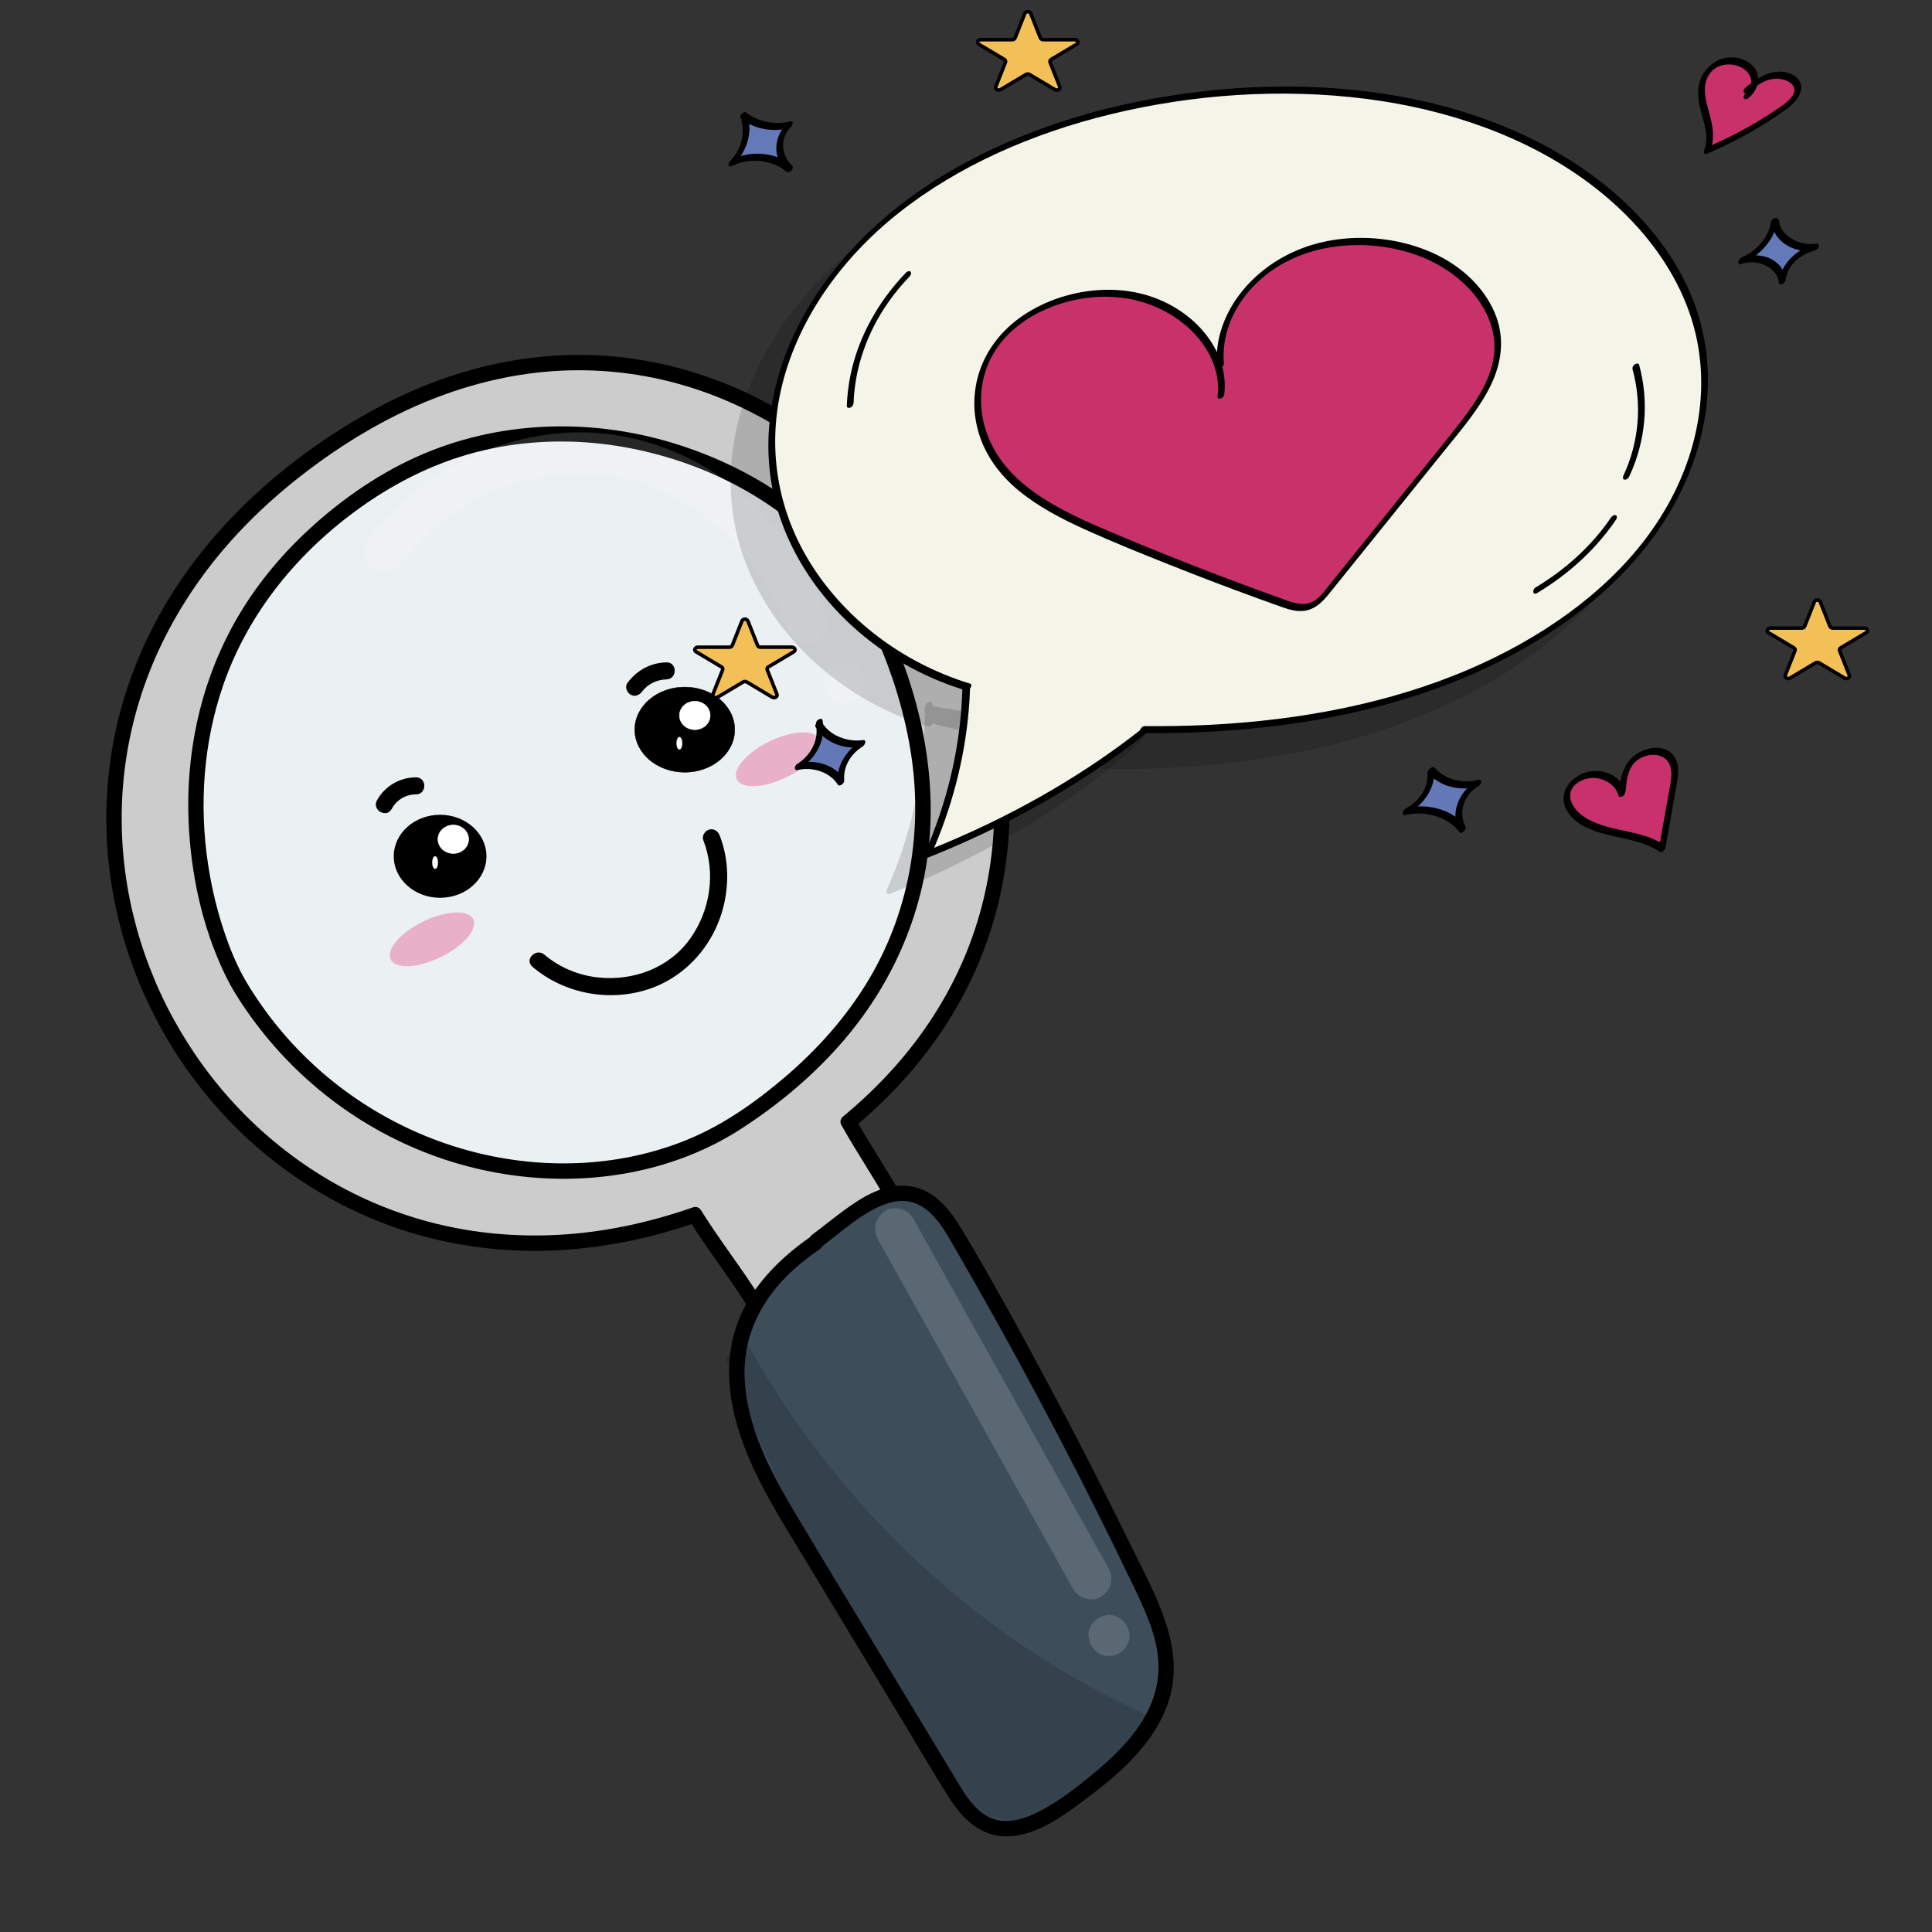<?xml version="1.0" encoding="utf-8"?>
<!-- Generator: Adobe Adobe Illustrator 24.2.0, SVG Export Plug-In . SVG Version: 6.00 Build 0)  -->
<svg version="1.1" xmlns="http://www.w3.org/2000/svg" xmlns:xlink="http://www.w3.org/1999/xlink" x="0px" y="0px"
	 viewBox="0 0 1700.79 1700.79" style="enable-background:new 0 0 1700.79 1700.79;" xml:space="preserve">
<rect x="0" y="0" width="1700.79" height="1700.79" fill="#333333" stroke="none"/>
<style type="text/css">
	.st0{fill:#CCCCCC;}
	.st1{fill:#3D4D5A;}
	.st2{fill:#EBF0F2;}
	.st3{stroke:#000000;stroke-width:1.307;stroke-miterlimit:10;}
	.st4{stroke:#000000;stroke-width:0.339;stroke-miterlimit:10;}
	.st5{fill:#FFFFFF;stroke:#FFFFFF;stroke-width:0.447;stroke-miterlimit:10;}
	.st6{fill:#FFFFFF;stroke:#FFFFFF;stroke-width:0.128;stroke-miterlimit:10;}
	.st7{opacity:0.149;}
	.st8{fill:#FFFFFF;}
	.st9{fill:#DFB2AD;}
	.st10{fill:#E8B1C9;stroke:#E8B1C9;stroke-width:0.91;stroke-miterlimit:10;}
	.st11{fill:#C9316B;}
	.st12{fill:#F4F5E8;}
	.st13{fill:#6379B8;}
	.st14{fill:#F3C057;stroke:#000000;stroke-width:3.119;stroke-miterlimit:10;}
	.st15{fill:#C8316B;}
	.st16{fill:#6478B7;}
	.st17{fill:#6378B7;}
</style>
<g id="Ebene_7">
	<g>
		<path class="st0" d="M598.08,1039.36c21.07,27.48,35.93,68.15,60.94,93.81c20.3-19.33,94.34-72.33,124.03-82.05
			c-12.71-20.88-26.86-41.46-42.33-61.56c-3.18-4.13-33.18-33.08-38.3-35.26c-7.83-3.33,35.93-8.94-50.81,73.98"/>
		<g>
			<path class="st0" d="M593.29,1042.16c22.88,30.16,35.3,67.36,61.8,94.93c2.12,2.2,5.7,2.03,7.85,0
				c12.73-12.04,27.19-22.42,41.41-32.6c17.98-12.88,36.42-25.31,55.67-36.23c7.85-4.45,15.91-8.92,24.5-11.8
				c3.31-1.11,5.27-4.95,3.32-8.15c-8.61-14.09-17.71-27.87-27.31-41.31c-6.29-8.81-12.41-18.05-20-25.81
				c-6.2-6.33-12.64-12.45-19.17-18.44c-4.75-4.36-10.08-10.39-16.01-13.19c-0.78-0.37-0.36-0.46-0.18,0.03
				c0.38,1.07,1.81,1.73,1.81,3.81c0,1.97-1.06,3.43-2.44,4.34c0.31-0.2-1.75,0.69-0.78,0.37c-0.64,0.21-2.13,0.02-1.41,0.12
				c0,0-1.54-0.7-0.82-0.37c0.26,0.12-1.27-1.01-0.26-0.22c0.12,0.09-0.11-1.06-0.26-0.58c-0.01,0.04,0.15,0.66,0.17,0.67
				c-0.55-0.23,0.34-1.2-0.06,0.12c-0.52,1.73,0.23-0.4-0.04,0.81c-0.99,4.32-1.97,6.13-4.44,10.32
				c-12.44,21.01-31.49,38.64-48.94,55.36c-5.17,4.95,2.69,12.79,7.85,7.85c17.88-17.14,36.88-35.17,49.97-56.44
				c3.92-6.38,9.65-16.55,5.14-24.04c-2.97-4.94-12.56-6.99-14.55,0.09c-1.23,4.37,2.17,6.31,5.18,8.29
				c6.79,4.46,13.71,11.79,19.92,17.7c7.97,7.59,15.2,15.04,21.77,23.87c12.55,16.87,24.32,34.31,35.29,52.25
				c1.11-2.72,2.21-5.43,3.32-8.15c-17.83,5.96-34.31,16.73-50.01,26.82c-19.08,12.26-37.64,25.37-55.56,39.26
				c-7.16,5.54-14.32,11.17-20.9,17.4c2.62,0,5.23,0,7.85,0c-25.78-26.81-37.79-63.32-60.07-92.69
				C598.61,1030.94,588.97,1036.47,593.29,1042.16L593.29,1042.16z"/>
		</g>
	</g>
</g>
<g id="Ebene_2">
	<g>
		<defs>
			<path id="SVGID_1_" d="M244.64,948.48c67.9,85.36,190.06,103.81,289.8,66.62c395.19-147.34,288.67-823.55-129.99-664.79
				C189.38,431.88,97.48,744.99,258.37,943.74"/>
		</defs>
		<clipPath id="SVGID_2_">
			<use xlink:href="#SVGID_1_"  style="overflow:visible;"/>
		</clipPath>
	</g>
	<g>
		<path class="st0" d="M611.67,1069.48C179.65,1220.43-120.2,647.3,308.17,380.65c399.83-248.88,786.1,319.42,438.8,607.07"/>
		<g>
			<path d="M609.86,1062.95c-38.23,13.3-78.09,21.98-118.56,24.13c-36.3,1.93-72.77-1.24-108.06-10.02
				c-33.23-8.26-65.09-21.31-94.57-38.73c-28.58-16.88-54.67-37.7-77.64-61.66c-22.9-23.88-42.5-50.77-58.37-79.79
				c-15.88-29.03-27.85-60.08-35.57-92.26c-7.79-32.48-11.06-65.92-9.66-99.3c1.45-34.42,8.06-68.5,19.39-101.03
				c12.14-34.87,29.87-67.67,51.64-97.46c24.37-33.33,54.09-62.72,86.63-88.06c35.08-27.33,73.89-50.96,115.31-67.32
				c36.26-14.32,74.66-23.3,113.65-25.14c35.81-1.69,71.66,2.5,106.12,12.4c33.53,9.63,65.33,24.52,94.55,43.54
				c29.24,19.04,55.67,42.22,78.82,68.31c23.15,26.09,42.85,55.19,58.7,86.25c15.92,31.19,27.77,64.43,35.02,98.69
				c7.26,34.24,9.66,69.48,6.85,104.38c-2.85,35.4-11.4,70.47-25.25,103.19c-15.05,35.56-36.39,68.4-62.13,97.14
				c-13.75,15.35-28.72,29.57-44.57,42.73c-6.71,5.58,2.92,15.12,9.58,9.58c32.42-26.93,61.04-58.49,83.48-94.22
				c20.19-32.16,35.21-67.66,43.99-104.62c8.41-35.43,11.25-72.19,8.65-108.51c-2.6-36.25-10.33-72.1-22.69-106.26
				c-12.32-34.06-28.97-66.55-49.53-96.37c-20.5-29.74-44.67-56.99-72.12-80.49c-27.3-23.38-57.67-43.24-90.42-58.11
				c-33.39-15.16-68.76-25.15-105.2-29.35c-38.05-4.39-76.73-2-114.1,6.27c-42.03,9.31-82.26,26.2-119.29,48.03
				c-39.28,23.16-76.08,51.3-107.91,83.99c-28.03,28.78-52.34,61.4-70.92,97.06c-16.9,32.44-29.19,67.32-35.87,103.3
				c-6.38,34.39-7.92,69.63-4.35,104.43c3.5,34.2,11.53,67.85,24.03,99.88c12.44,31.88,28.9,62.11,49.2,89.67
				c20.36,27.63,44.17,52.63,71.13,73.9c27.61,21.78,57.95,39.57,90.51,52.89c33.77,13.81,69.54,22.27,105.86,25.6
				c39.22,3.6,78.88,0.84,117.44-7.03c20.3-4.14,40.27-9.76,59.84-16.56C621.65,1073.17,618.13,1060.07,609.86,1062.95
				L609.86,1062.95z"/>
		</g>
	</g>
	<g>
		<g>
			<path d="M605.81,1072.9c16.59,26.52,36,51.16,52.59,77.68c4.61,7.38,16.34,0.58,11.7-6.84c-16.59-26.52-36-51.16-52.59-77.68
				C612.9,1058.69,601.17,1065.48,605.81,1072.9L605.81,1072.9z"/>
		</g>
	</g>
	<g>
		<g>
			<path d="M741.12,991.15c13.03,23.32,28.1,45.42,41.13,68.74c4.26,7.61,15.96,0.79,11.7-6.84c-13.03-23.32-28.1-45.42-41.13-68.74
				C748.56,976.7,736.85,983.52,741.12,991.15L741.12,991.15z"/>
		</g>
	</g>
	<g>
		<path class="st1" d="M718.28,1093.69c-48.52,33.14-72.26,72.45-69.44,121.48c2.82,49.03,28.41,92.51,53.23,133.6
			c44.74,74.05,89.49,148.1,134.23,222.15c8.18,13.53,17.04,27.72,30.69,34.56c25.72,12.87,55.3-5.28,78.87-22.71
			c36.88-27.28,77.44-61.11,80.6-108.77c1.87-28.11-10.16-54.77-22.1-79.73c-49.48-103.39-102.97-204.55-160.29-303.14
			c-8.97-15.42-19.14-31.77-35.13-37.92c-31.08-11.96-60.59,17.39-90.44,39.51"/>
		<g>
			<path d="M714.86,1087.84c-32.58,22.41-61.58,52.62-70.14,92.45c-9.61,44.73,6.39,90.15,27.03,129.38
				c11.64,22.13,24.98,43.34,37.9,64.73c14.11,23.35,28.22,46.71,42.33,70.06c14.11,23.35,28.22,46.71,42.33,70.06
				c13.68,22.64,26.89,45.67,41.16,67.94c11.77,18.38,27.64,34.48,51,34.12c22.84-0.35,43.68-13.96,61.47-26.99
				c32.38-23.73,66.95-51.27,80.39-90.64c16.45-48.2-11.87-95.59-32.41-137.68c-23.26-47.67-47.4-94.9-72.42-141.67
				c-24.69-46.16-49.73-92.34-76.71-137.21c-10.61-17.65-24.29-35.21-46.04-38.21c-21.64-2.99-41.47,9.33-58.16,21.62
				c-9.3,6.85-18.25,14.16-27.52,21.06c-6.92,5.15-0.17,16.92,6.84,11.7c17.25-12.84,33.8-28.55,53.78-37.14
				c8.02-3.45,17.07-5.41,25.72-3.44c9.74,2.22,17.22,8.48,23.42,16.08c6.36,7.81,11.25,16.78,16.28,25.47
				c6.27,10.81,12.49,21.65,18.66,32.52c12.19,21.47,24.2,43.06,36.02,64.74c23.98,44.01,47.19,88.43,69.62,133.25
				c11.09,22.16,21.98,44.41,32.68,66.76c9.98,20.85,20.35,42.8,21.65,66.26c2.27,40.88-26.09,72.6-55.61,97.02
				c-15.64,12.94-32.21,26.01-50.4,35.17c-9.35,4.7-19.71,8.29-30.3,7.74c-9.81-0.51-18.24-5.43-24.92-12.39
				c-7.25-7.55-12.51-16.76-17.89-25.66c-6.71-11.11-13.42-22.21-20.13-33.32c-13.25-21.93-26.5-43.86-39.75-65.79
				c-26.37-43.63-52.94-87.15-79.08-130.92c-22.68-38-45.25-79.27-46.22-124.64c-0.78-36.32,16.02-67.78,42.42-91.94
				c7.49-6.85,15.5-13.02,23.86-18.77C728.84,1094.63,722.07,1082.88,714.86,1087.84L714.86,1087.84z"/>
		</g>
	</g>
</g>
<g id="Ebene_6">
	<g>
		<path class="st2" d="M215.47,875.09c102.03,160.67,307.88,195.62,435.15,111.73c170.57-112.43,204.33-284.3,111.02-461.83
			c-60.07-114.3-267.41-200.84-430.9-95.53C112.73,569.89,169.17,802.88,214.28,873.18"/>
		<g>
			<path d="M209.61,878.51c38.91,61,95.83,108.61,163.09,135.4c60.94,24.27,129.45,30.72,193.52,15.9
				c30.31-7.01,59.7-18.97,85.86-35.86c33.75-21.78,65.11-48.07,91.2-78.67c46.8-54.89,74.41-123.1,75.97-195.45
				c0.8-36.99-4.93-74.08-15.34-109.53c-5.73-19.5-12.91-38.54-21.13-57.12c-7.32-16.54-15.15-33.15-25.2-48.23
				c-37.66-56.52-100.1-94.94-164.12-114.61c-74.32-22.84-155.65-20.14-226.85,11.92c-36.98,16.66-71.06,41.12-100.29,69.14
				c-24.98,23.94-46.54,51.65-62.87,82.2c-27.8,52.03-39.95,111.29-37.4,170.08c1.98,45.49,11.8,91.71,31.43,132.97
				c3.26,6.86,6.86,13.57,10.95,19.97c4.68,7.33,16.42,0.54,11.7-6.84c-9.18-14.36-15.53-29.05-21.02-44.56
				c-7.4-20.91-12.65-42.59-15.97-64.52c-7.95-52.52-4.02-107.11,13.31-157.42c22.16-64.33,66.66-118.13,121.83-157.22
				c32.93-23.33,69.06-40.81,108.49-49.88c35.98-8.27,73.59-9.59,110.14-4.55c66.95,9.24,133.29,38.9,181.4,86.93
				c10.34,10.32,19.81,21.51,27.88,33.7c9.9,14.95,17.64,31.39,24.89,47.76c15.16,34.27,26.29,70.59,31.54,107.73
				c9.62,68.04-3.18,137.45-38.87,196.38c-19.15,31.62-43.99,59.43-72.01,83.45c-26.07,22.35-54.92,42.75-86.86,55.8
				c-57.38,23.44-121.91,26.41-181.96,12.19c-65.71-15.56-125.53-51.47-170.24-102.07c-11.56-13.09-21.98-27.09-31.37-41.82
				C216.64,864.34,204.91,871.13,209.61,878.51L209.61,878.51z"/>
		</g>
	</g>
	<ellipse class="st3" cx="387.43" cy="753.81" rx="40.15" ry="35.89"/>
	<ellipse class="st4" cx="602.8" cy="642.34" rx="44" ry="37.5"/>
	<ellipse class="st5" cx="399.04" cy="738.81" rx="13.5" ry="12.5"/>
	<ellipse class="st5" cx="611.67" cy="629.84" rx="13.5" ry="12.5"/>
	<ellipse class="st6" cx="383.04" cy="759.31" rx="2.5" ry="5.5"/>
	<ellipse class="st6" cx="598.08" cy="654.31" rx="2.5" ry="5.5"/>
</g>
<g id="Ebene_5">
	<g class="st7">
		<path d="M653.48,1188.91c81.44,144.89,206.59,260.85,352.36,326.45c-18.31,23.95-37.13,48.39-61.83,64.46s-56.85,22.44-82.27,8.29
			c-17.81-9.91-29.95-28.22-41.13-46.05c-68.06-108.5-126.39-224.03-173.97-344.53"/>
		<g>
			<path d="M647.63,1192.33c31.83,56.5,70.47,109.18,114.91,156.41c43.54,46.28,92.73,87.35,146.23,121.65
				c29.93,19.19,61.24,36.19,93.65,50.82c-0.81-3.09-1.62-6.18-2.43-9.27c-22.28,29.14-47.02,62.25-83.66,73.54
				c-16.75,5.16-35.51,5.5-51.17-3.22c-15.9-8.86-26.55-24.5-36.1-39.5c-44.33-69.62-83.93-142.44-119.36-216.97
				c-20.3-42.7-39.14-86.09-56.52-130.06c-3.17-8.02-16.28-4.52-13.07,3.6c32.38,81.92,69.68,161.89,111.94,239.18
				c20.73,37.91,42.48,75.36,65.74,111.77c10.16,15.9,21.55,31.92,37.83,42.09c16.15,10.08,35.63,12.14,54.08,8.71
				c45.52-8.46,75.54-47.73,101.98-82.3c2.07-2.71,0.61-7.9-2.43-9.27c-56.88-25.67-110.44-58.69-159-97.89
				c-49.08-39.61-93.45-85.27-131.54-135.55c-21.83-28.81-41.65-59.1-59.39-90.59C655.05,1177.9,643.34,1184.72,647.63,1192.33
				L647.63,1192.33z"/>
		</g>
	</g>
</g>
<g id="Ebene_8">
	<g class="st7">
		<g>
			<path class="st8" d="M353.9,494.85c-2.1,2.75,0.76-0.95,1.46-1.81c1.13-1.4,2.28-2.78,3.44-4.14c2.65-3.11,5.39-6.15,8.22-9.11
				c5.26-5.52,10.81-10.76,16.61-15.7c1.35-1.15,2.71-2.28,4.09-3.4c0.91-0.74,4.44-3.45,1.7-1.39c3.23-2.42,6.48-4.8,9.81-7.07
				c6.22-4.23,12.66-8.15,19.28-11.73c3.08-1.67,6.19-3.26,9.34-4.78c1.8-0.87,3.61-1.71,5.42-2.53c0.68-0.31,1.37-0.59,2.05-0.91
				c1.98-0.93-2.72,1.08,0.5-0.22c6.91-2.78,13.91-5.29,21.06-7.4c7.1-2.09,14.31-3.82,21.6-5.17c1.69-0.31,3.39-0.6,5.09-0.87
				c1.45-0.23,5.52-0.74,1.77-0.29c3.9-0.47,7.81-0.87,11.73-1.14c7.34-0.5,14.7-0.6,22.05-0.28c3.43,0.15,6.85,0.39,10.27,0.72
				c1.71,0.17,3.41,0.38,5.12,0.57c2.71,0.29-3.12-0.51-0.42-0.05c1.21,0.21,2.43,0.37,3.64,0.57c13.78,2.31,27.28,6.16,40.25,11.35
				c0.54,0.22,3.38,1.37,1.13,0.44c-2.1-0.86,0.13,0.06,0.46,0.21c1.74,0.77,3.48,1.55,5.2,2.35c3.23,1.52,6.43,3.12,9.58,4.8
				c6.33,3.38,12.5,7.08,18.46,11.06c3,2,5.95,4.08,8.84,6.23c0.58,0.43,1.15,0.87,1.73,1.3c2.13,1.56-2.28-1.84-0.22-0.17
				c1.5,1.22,3.02,2.41,4.51,3.64c5.6,4.64,10.97,9.55,16.1,14.71c5.68,5.7,11.05,11.7,16.11,17.97c0.61,0.76,1.22,1.53,1.83,2.3
				c-1.55-1.94-0.73-0.96,0.31,0.42c1.18,1.57,2.34,3.15,3.47,4.75c2.42,3.41,4.76,6.88,6.99,10.41c4.49,7.1,8.6,14.45,12.28,22
				c0.87,1.79,1.72,3.58,2.54,5.39c0.55,1.21,2.58,5.97,1.16,2.53c1.72,4.16,3.32,8.35,4.81,12.6c3.12,8.9,12.49,15.77,22.23,12.62
				c8.79-2.84,15.97-12.68,12.62-22.23c-21.54-61.33-66.98-114.7-126.41-142.14c-29.62-13.68-61.64-21.2-94.36-20.64
				c-33.73,0.57-66.71,9.06-97.07,23.57c-34.76,16.62-64.29,41.92-87.59,72.42c-5.76,7.54-1.42,20.55,6.48,24.72
				C338.74,506.37,347.75,502.9,353.9,494.85L353.9,494.85z"/>
		</g>
	</g>
	<g class="st7">
		<g>
			<path class="st8" d="M743.21,619.48c9.45,0,18.5-8.31,18.07-18.07c-0.44-9.79-7.94-18.07-18.07-18.07
				c-9.45,0-18.5,8.31-18.07,18.07C725.58,611.2,733.09,619.48,743.21,619.48L743.21,619.48z"/>
		</g>
	</g>
	<g class="st7">
		<path class="st9" d="M788.31,1081.67c57.37,102.73,114.74,205.46,172.1,308.2"/>
		<g>
			<path class="st8" d="M772.71,1090.79c44.73,80.1,89.45,160.19,134.18,240.29c12.64,22.64,25.28,45.27,37.92,67.91
				c4.61,8.26,16.63,11.7,24.72,6.48c8.36-5.39,11.42-15.89,6.48-24.72c-44.73-80.1-89.45-160.19-134.18-240.29
				c-12.64-22.64-25.28-45.27-37.92-67.91c-4.61-8.26-16.63-11.7-24.72-6.48C770.83,1071.46,767.77,1081.95,772.71,1090.79
				L772.71,1090.79z"/>
		</g>
	</g>
	<g class="st7">
		<g>
			<path class="st8" d="M976.29,1457.87c9.45,0,18.5-8.31,18.07-18.07c-0.44-9.79-7.94-18.07-18.07-18.07
				c-9.45,0-18.5,8.31-18.07,18.07C958.66,1449.59,966.16,1457.87,976.29,1457.87L976.29,1457.87z"/>
		</g>
	</g>
</g>
<g id="Ebene_13">
</g>
<g id="Ebene_11">
	
		<ellipse transform="matrix(0.899 -0.437 0.437 0.899 -323.311 249.577)" class="st10" cx="380.54" cy="827.17" rx="40" ry="17"/>
	
		<ellipse transform="matrix(0.899 -0.437 0.437 0.899 -223.312 366.875)" class="st10" cx="685.36" cy="668.57" rx="40" ry="17"/>
	<g>
		<g>
			<path d="M565.27,608.78c5.02-6.71,13.16-10.49,21.43-10.69c9.64-0.24,9.67-15.24,0-15c-13.99,0.34-26.06,7-34.38,18.12
				c-2.44,3.27-0.5,8.35,2.69,10.26C558.82,613.75,562.86,612.01,565.27,608.78L565.27,608.78z"/>
		</g>
	</g>
	<g>
		<g>
			<path d="M344.78,712.17c4.39-8.02,12.31-12.86,21.48-12.86c9.65,0,9.67-15,0-15c-14.28,0-27.56,7.74-34.43,20.29
				C327.19,713.07,340.14,720.65,344.78,712.17L344.78,712.17z"/>
		</g>
	</g>
	<g>
		<g>
			<path d="M468.65,851.01c27.64,23.65,67.2,31.21,101.79,19.93c34.5-11.25,59.66-41.02,67.24-76.28
				c4.22-19.62,3.21-40.36-4.11-59.13c-1.47-3.76-5.04-6.41-9.23-5.24c-3.59,1.01-6.72,5.42-5.24,9.23
				c11.17,28.65,6.37,61.43-11.29,86.46c-18.36,26.03-50.07,37.8-81.2,34.51c-17.23-1.82-34.19-8.82-47.36-20.09
				C471.96,834.15,461.3,844.72,468.65,851.01L468.65,851.01z"/>
		</g>
	</g>
</g>
<g id="Ebene_9">
</g>
<g id="Ebene_10">
	<g>
		<g id="Ebene_3_Kopie">
			<g class="st7">
				<path d="M817.52,621.25c0.82,54.87-10.63,109.82-33.84,162.25c84.46-33.68,159.35-78.99,219.1-132.55"/>
				<g>
					<path d="M814.11,622.81c0.59,42.53-6.22,84.99-19.99,126c-3.91,11.63-8.43,23.13-13.44,34.47c-0.87,1.97-0.06,4.68,3.07,3.43
						c32.85-13.12,64.59-28.09,94.83-44.9c29.59-16.46,57.79-34.59,84.1-54.44c14.54-10.96,28.5-22.45,41.84-34.39
						c1.23-1.1,2.47-3.58,1.2-4.94c-1.38-1.47-3.62-0.03-4.68,0.92c-23.43,20.98-48.91,40.39-75.96,58.21
						c-27.62,18.19-56.88,34.66-87.41,49.4c-17.62,8.51-35.66,16.42-54.05,23.76c1.02,1.14,2.05,2.28,3.07,3.43
						c18.09-40.98,29.31-83.89,32.98-127.38c1.03-12.2,1.44-24.43,1.27-36.66c-0.02-1.7-1.72-2.36-3.48-1.65
						C815.49,618.85,814.08,621.05,814.11,622.81L814.11,622.81z"/>
				</g>
			</g>
			<g class="st7">
				<path d="M973.07,674.02c84.94,0.88,170.85-9.06,249.26-35.81c78.42-26.75,149.09-71.02,194.33-129.91s63.31-132.82,41.43-200.05
					c-23.23-71.39-89.94-130.58-170.92-163.14s-174.81-40.02-264.12-29.69c-100.52,11.62-198.62,46.26-270.43,105.03
					S637.7,363.22,647.41,445.99c9.71,82.78,76.22,161.52,171.36,190.53"/>
				<g>
					<path d="M971.65,677.13c82.53,0.79,166.1-8.39,243.09-33.56c66.38-21.7,127.46-55.38,173.74-100.27
						c48.16-46.73,78.45-105.66,81.61-167.01c1.54-29.9-3.64-60.03-16.04-88.2c-11.39-25.87-28.5-49.96-49.67-71.27
						c-45.15-45.43-107.31-77.24-175.55-93.9c-75.34-18.39-156.44-18.95-233.28-6.67c-72.07,11.52-141.78,35.05-200.64,71.27
						c-58.44,35.96-104.55,84.81-130.19,141.02c-24.56,53.87-29.43,113.83-7.54,168.86c20.19,50.73,61.22,96.5,116.79,124.83
						c13.52,6.89,27.83,12.66,42.73,17.24c3.27,1.01,7.16-4.96,4.15-5.89c-60.3-18.53-108.93-56.84-138.79-103.18
						c-31.79-49.33-40.19-106.12-26.51-160.59c14.38-57.23,51.44-110.31,102.63-150.81c52.11-41.23,117.5-70.01,186.73-86.78
						c72.36-17.53,149.97-22.96,224.66-13.45c71.54,9.12,140.02,32.96,194.2,72.74c50.14,36.8,86.59,86.28,97.22,141.09
						c11.65,60.08-6.94,122.96-46.12,174.21c-37.31,48.8-92.58,87.3-154.49,113.95c-70.13,30.19-148.99,44.95-227.71,49.01
						c-19.36,1-38.77,1.35-58.17,1.16C971.27,670.88,968.08,677.09,971.65,677.13L971.65,677.13z"/>
				</g>
			</g>
			<g class="st7">
				<path class="st11" d="M1041.58,379.86c5.24-38.92-30-78.09-76.37-87.6c-46.38-9.5-98.48,10.07-122.35,43.99
					s-19.31,79.18,8.77,110.87c23.05,26.01,58.69,42.25,93.56,56.99c49.66,20.98,100.17,40.6,151.43,58.81
					c6.31,2.24,13.14,4.51,19.87,3.35c8.56-1.48,14.24-7.95,19.05-13.94c36.47-45.25,72.94-90.5,109.41-135.75
					c19.26-23.91,39.2-49.44,40.38-78.07c1-24.17-12.19-48.04-33.11-65.1c-35.58-29.02-93.76-37.48-139.35-20.24
					s-75.5,58.99-71.62,100.01"/>
				<g>
					<path d="M1044.49,379.26c4.55-35.32-21.73-70.5-60.84-85.21c-39.7-14.93-87.47-5.58-119.39,17.64
						c-34.72,25.26-46.87,65.31-35.71,101.72c5.75,18.77,17.68,35.67,34.16,49.47c17.2,14.4,38.07,25.39,59.49,35.08
						c24.13,10.92,48.95,20.9,73.74,30.77c26.09,10.39,52.4,20.41,78.91,30.05c6.86,2.5,13.72,4.99,20.63,7.41
						c6.09,2.13,12.55,4.11,19.28,3.27c12.13-1.5,19.22-11.52,25.36-19.14c16.41-20.36,32.83-40.73,49.24-61.09
						c16.41-20.36,32.83-40.73,49.24-61.09c14.8-18.36,30.54-36.65,40.54-57.2c9.31-19.11,12.19-39.76,5.1-59.7
						c-6.63-18.62-20.59-35.31-39.02-47.43c-34.29-22.55-83.84-29.01-124.91-16.03c-41.48,13.11-71.95,45.13-80.19,80.65
						c-1.99,8.58-2.64,17.38-1.85,26.09c0.36,4.02,6.22-0.11,5.98-2.72c-3.08-34.13,17.43-68.62,51.85-87.99
						c35.07-19.73,82.01-21.21,120.21-6.67c40.89,15.57,71.15,51.51,65.4,89.31c-3.06,20.1-14.99,38.29-27.95,55.22
						c-14.7,19.21-30.37,37.95-45.62,56.87c-15.7,19.48-31.4,38.97-47.11,58.45c-7.9,9.8-15.8,19.61-23.71,29.41
						c-5.78,7.17-12.21,17.62-24.48,17.03c-7.07-0.34-13.71-3.29-20.08-5.57c-6.24-2.23-12.46-4.48-18.67-6.76
						c-12.75-4.66-25.46-9.42-38.12-14.26c-25.31-9.68-50.43-19.71-75.33-30.08c-41.36-17.22-87.18-35.45-112.07-69.17
						c-22.47-30.44-25.15-71.51-2.15-102.28c21.25-28.42,63.75-45.45,104.16-41.87c41.12,3.64,76.21,30.23,85.97,62.92
						c2.35,7.85,3.15,16.04,2.11,24.1C1038.1,384.89,1044.11,382.2,1044.49,379.26L1044.49,379.26z"/>
				</g>
			</g>
			<g class="st7">
				<g>
					<path d="M1403.98,356.83c8.54,31.13,5.73,64.03-8.13,93.85c-0.51,1.11-0.68,3.06,1.2,3.31c1.85,0.24,3.52-1.75,4.06-2.91
						c14.52-31.24,17.58-65.68,8.63-98.3c-0.43-1.58-2.6-1.06-3.7-0.34C1404.56,353.42,1403.55,355.28,1403.98,356.83
						L1403.98,356.83z"/>
				</g>
			</g>
			<g class="st7">
				<g>
					<path d="M1385.03,487.29c-16.45,24.23-39.2,45.26-66.5,61.66c-2.91,1.74-2.75,7.36,1.63,4.73
						c28.38-17.05,52.07-39.16,69.18-64.35c0.7-1.03,1.56-3.19-0.08-3.97C1387.65,484.61,1385.71,486.3,1385.03,487.29
						L1385.03,487.29z"/>
				</g>
			</g>
			<g class="st7">
				<g>
					<path d="M718.24,386.39c1.13-31.16,11.83-61.97,30.84-88.97c5.44-7.72,11.54-15.1,18.27-22.11c1-1.04,2.21-3.08,1.05-4.33
						c-1.16-1.24-3.25-0.09-4.1,0.8c-24.91,25.95-41.79,56.95-48.65,89.49c-1.94,9.2-3.05,18.51-3.39,27.84
						c-0.06,1.51,1.55,2.05,3.05,1.44C717.08,389.83,718.19,387.95,718.24,386.39L718.24,386.39z"/>
				</g>
			</g>
		</g>
		<g id="Ebene_3">
			<g>
				<path class="st12" d="M850.72,589.53c0.82,54.87-10.63,109.82-33.84,162.25c84.46-33.68,159.35-78.99,219.1-132.55"/>
				<g>
					<path d="M847.3,591.08c0.59,42.53-6.22,84.99-19.99,126c-3.91,11.63-8.43,23.13-13.44,34.47c-0.87,1.97-0.06,4.68,3.07,3.43
						c32.85-13.12,64.59-28.09,94.83-44.9c29.59-16.46,57.79-34.59,84.1-54.44c14.54-10.96,28.5-22.45,41.84-34.39
						c1.23-1.1,2.47-3.58,1.2-4.94c-1.38-1.47-3.62-0.03-4.68,0.92c-23.43,20.98-48.91,40.39-75.96,58.21
						c-27.62,18.19-56.88,34.66-87.41,49.4c-17.62,8.51-35.66,16.42-54.05,23.76c1.02,1.14,2.05,2.28,3.07,3.43
						c18.09-40.98,29.31-83.89,32.98-127.38c1.03-12.2,1.44-24.43,1.27-36.66c-0.02-1.7-1.72-2.36-3.48-1.65
						C848.69,587.13,847.28,589.33,847.3,591.08L847.3,591.08z"/>
				</g>
			</g>
			<g>
				<path class="st12" d="M1006.27,642.29c84.94,0.88,170.85-9.06,249.26-35.81c78.42-26.75,149.09-71.02,194.33-129.91
					c45.24-58.9,63.31-132.82,41.43-200.05c-23.23-71.39-89.94-130.58-170.92-163.14s-174.81-40.02-264.12-29.69
					c-100.52,11.62-198.62,46.26-270.43,105.03S670.89,331.49,680.6,414.27c9.71,82.77,76.22,161.52,171.36,190.53"/>
				<g>
					<path d="M1004.84,645.4c82.53,0.79,166.1-8.39,243.09-33.56c66.38-21.7,127.46-55.38,173.74-100.27
						c48.16-46.73,78.45-105.66,81.61-167.01c1.54-29.9-3.63-60.03-16.04-88.2c-11.39-25.87-28.5-49.96-49.67-71.27
						c-45.15-45.43-107.31-77.24-175.55-93.9c-75.34-18.39-156.44-18.95-233.28-6.67c-72.07,11.52-141.78,35.05-200.64,71.27
						c-58.44,35.96-104.55,84.81-130.19,141.02c-24.56,53.87-29.43,113.83-7.54,168.86c20.19,50.73,61.22,96.5,116.79,124.83
						c13.52,6.89,27.83,12.66,42.73,17.24c3.27,1.01,7.16-4.96,4.15-5.89c-60.3-18.53-108.93-56.84-138.79-103.18
						c-31.79-49.33-40.19-106.12-26.51-160.59c14.38-57.23,51.44-110.31,102.63-150.81c52.11-41.23,117.5-70.01,186.73-86.78
						c72.36-17.53,149.97-22.96,224.66-13.45c71.54,9.12,140.02,32.96,194.2,72.74c50.14,36.8,86.59,86.28,97.22,141.09
						c11.65,60.08-6.94,122.96-46.12,174.21c-37.31,48.8-92.58,87.3-154.49,113.95c-70.13,30.19-148.99,44.95-227.71,49.01
						c-19.36,1-38.77,1.35-58.17,1.16C1004.47,639.15,1001.27,645.37,1004.84,645.4L1004.84,645.4z"/>
				</g>
			</g>
			<g>
				<path class="st11" d="M1074.78,348.13c5.24-38.92-30-78.09-76.37-87.6c-46.38-9.5-98.48,10.07-122.35,43.99
					s-19.31,79.18,8.77,110.87c23.05,26.01,58.69,42.25,93.56,56.99c49.66,20.98,100.17,40.6,151.43,58.81
					c6.31,2.24,13.14,4.51,19.87,3.35c8.56-1.48,14.24-7.95,19.05-13.94c36.47-45.25,72.94-90.5,109.41-135.75
					c19.26-23.91,39.2-49.44,40.38-78.07c1-24.17-12.19-48.04-33.11-65.1c-35.58-29.02-93.76-37.48-139.35-20.24
					c-45.59,17.24-75.5,58.99-71.62,100.01"/>
				<g>
					<path d="M1077.69,347.53c4.55-35.32-21.73-70.5-60.84-85.21c-39.7-14.93-87.47-5.58-119.39,17.64
						c-34.72,25.26-46.87,65.31-35.71,101.72c5.75,18.77,17.68,35.67,34.16,49.47c17.2,14.4,38.07,25.39,59.49,35.08
						c24.13,10.92,48.95,20.9,73.74,30.77c26.09,10.39,52.4,20.41,78.91,30.05c6.86,2.5,13.72,4.99,20.63,7.41
						c6.09,2.13,12.55,4.11,19.28,3.27c12.13-1.5,19.22-11.52,25.36-19.14c16.41-20.36,32.83-40.73,49.24-61.09
						c16.41-20.36,32.83-40.73,49.24-61.09c14.8-18.36,30.54-36.65,40.54-57.2c9.31-19.11,12.19-39.76,5.1-59.7
						c-6.63-18.62-20.59-35.31-39.02-47.43c-34.29-22.55-83.84-29.01-124.91-16.03c-41.48,13.11-71.95,45.13-80.19,80.65
						c-1.99,8.58-2.64,17.38-1.85,26.09c0.36,4.02,6.22-0.11,5.98-2.72c-3.08-34.13,17.43-68.62,51.85-87.99
						c35.07-19.73,82.01-21.21,120.21-6.67c40.89,15.57,71.15,51.51,65.4,89.31c-3.06,20.1-14.99,38.29-27.95,55.22
						c-14.7,19.21-30.37,37.95-45.62,56.87c-15.7,19.48-31.4,38.97-47.11,58.45c-7.9,9.8-15.8,19.61-23.71,29.41
						c-5.78,7.17-12.21,17.62-24.48,17.03c-7.07-0.34-13.71-3.29-20.08-5.57c-6.24-2.23-12.46-4.48-18.67-6.76
						c-12.75-4.66-25.46-9.42-38.12-14.26c-25.31-9.68-50.43-19.71-75.33-30.08c-41.36-17.22-87.18-35.45-112.07-69.17
						c-22.47-30.44-25.15-71.51-2.15-102.28c21.25-28.42,63.75-45.45,104.16-41.87c41.12,3.64,76.21,30.23,85.97,62.92
						c2.35,7.85,3.15,16.04,2.11,24.1C1071.3,353.16,1077.31,350.47,1077.69,347.53L1077.69,347.53z"/>
				</g>
			</g>
			<g>
				<g>
					<path d="M1437.17,325.11c8.54,31.13,5.73,64.03-8.13,93.85c-0.51,1.11-0.68,3.06,1.2,3.31c1.85,0.24,3.52-1.75,4.06-2.91
						c14.52-31.24,17.58-65.68,8.63-98.3c-0.43-1.58-2.6-1.06-3.7-0.34C1437.76,321.7,1436.74,323.55,1437.17,325.11L1437.17,325.11
						z"/>
				</g>
			</g>
			<g>
				<g>
					<path d="M1418.23,455.57c-16.45,24.23-39.2,45.26-66.5,61.66c-2.91,1.74-2.75,7.36,1.63,4.73
						c28.38-17.05,52.07-39.16,69.18-64.35c0.7-1.03,1.56-3.19-0.08-3.97C1420.84,452.88,1418.91,454.57,1418.23,455.57
						L1418.23,455.57z"/>
				</g>
			</g>
			<g>
				<g>
					<path d="M751.44,354.66c1.13-31.16,11.83-61.97,30.84-88.97c5.44-7.72,11.54-15.1,18.27-22.11c1-1.04,2.21-3.08,1.05-4.33
						c-1.16-1.24-3.25-0.09-4.1,0.8c-24.91,25.95-41.79,56.95-48.65,89.49c-1.94,9.2-3.05,18.51-3.39,27.84
						c-0.06,1.51,1.55,2.05,3.05,1.44C750.28,358.11,751.38,356.22,751.44,354.66L751.44,354.66z"/>
				</g>
			</g>
			<g>
				<path class="st11" d="M1538.01,84.25c7.1-5.4,8.86-14.93,4.03-21.81c-4.83-6.88-15.76-10.43-25.04-8.13
					c-11.08,2.76-17.74,12.48-18.91,21.92c-1.17,9.44,1.96,18.83,4.4,28.1c2.44,9.27,4.17,19.13,0.35,28.09
					c23.83-10.15,46.23-22.57,66.59-36.94c7.64-5.39,15.71-13.09,12.48-20.92c-2.85-6.9-13.69-9.66-22.26-7.75
					c-8.58,1.92-15.34,7.17-21.72,12.24"/>
				<g>
					<path d="M1538.83,86.61c7.76-6.15,11.43-16.08,7.14-24.48c-3.88-7.6-13.85-12.25-23.81-11.55
						c-10.93,0.77-19.05,7.81-23.41,15.59c-5.17,9.22-4.32,19.46-2.03,29.17c2.81,11.92,8.42,24.81,3.5,36.87
						c-0.68,1.66-0.09,4.19,2.69,3c22.47-9.61,43.7-21.17,63.17-34.48c8.66-5.91,19.18-13.41,19.55-23.43
						c0.3-8.2-8.07-13.63-17.49-14.16c-12.54-0.7-22.65,6.9-31.02,13.54c-1.3,1.03-2.71,2.83-2.06,4.39
						c0.59,1.44,2.54,1.26,3.7,0.34c6.51-5.16,14.08-11.47,23.67-12.06c7.49-0.46,17.11,2.91,17.24,9.99
						c0.07,3.97-3.29,7.43-6.43,10.19c-3.57,3.14-7.79,5.83-11.85,8.53c-8.5,5.67-17.33,11.03-26.46,16
						c-10.36,5.64-21.09,10.81-32.12,15.53c0.9,1,1.79,2,2.69,3c3.62-8.87,2.83-18.07,0.7-27.12c-2.22-9.43-5.85-18.79-5.28-28.49
						c0.39-6.66,3.61-14,10.68-17.81c7.45-4.02,17.47-2.86,24.03,1.89c7.07,5.11,8.68,15.18,1.58,20.8
						c-1.3,1.03-2.71,2.83-2.06,4.39C1535.72,87.71,1537.67,87.53,1538.83,86.61L1538.83,86.61z"/>
				</g>
			</g>
			<g>
				<path class="st13" d="M1561.93,194.73c-1.97,14.51-13.15,27.97-28.9,34.8c7.51-2.73,16.63-2.26,23.65,1.23
					c7.03,3.49,11.77,9.88,12.29,16.6c1.32-13.51,13.43-25.87,29.24-29.86c-16.39,3.06-34.44-8.23-35.13-21.99"/>
				<g>
					<path d="M1559.02,195.34c-1.94,13.32-11.63,25.02-26.05,31.39c-2.68,1.18-4.54,7.22,0.12,5.61
						c14.58-5.04,31.61,3.53,32.89,16.38c0.38,3.84,5.65,0.25,5.9-1.97c1.34-12.1,11.46-22.49,25.63-26.2
						c1.88-0.49,3.29-2.1,3.61-3.66c0.26-1.26-0.29-2.78-2.21-2.45c-15.17,2.63-31.95-7.5-32.84-20.29
						c-0.11-1.47-1.45-2.09-3.05-1.44c-1.66,0.67-3.04,2.65-2.93,4.17c1.05,15.01,19.33,26.83,37.42,23.69
						c0.47-2.04,0.93-4.07,1.41-6.11c-17.68,4.63-31.17,18.35-32.85,33.52c1.97-0.66,3.93-1.31,5.9-1.97
						c-0.71-7.16-5.09-13.85-12.52-17.82c-7.93-4.24-17.91-4.41-26.48-1.45c0.04,1.87,0.08,3.74,0.12,5.61
						c17.22-7.61,29.43-22.28,31.75-38.21C1565.48,189.71,1559.45,192.41,1559.02,195.34L1559.02,195.34z"/>
				</g>
			</g>
			<path class="st14" d="M1602.42,529.82l8.53,21.55c0.37,0.92,1.42,1.55,2.61,1.55h27.62c2.66,0,3.76,2.78,1.62,4.06l-22.35,13.33
				c-0.96,0.57-1.36,1.59-1,2.51l8.54,21.56c0.82,2.07-2.07,3.79-4.22,2.51l-22.34-13.32c-0.96-0.58-2.26-0.58-3.23,0l-22.34,13.32
				c-2.15,1.28-5.04-0.44-4.22-2.51l8.54-21.56c0.37-0.92-0.03-1.94-1-2.51l-22.35-13.33c-2.15-1.28-1.04-4.06,1.62-4.06h27.62
				c1.19,0,2.24-0.63,2.61-1.55l8.53-21.55C1598.02,527.75,1601.6,527.75,1602.42,529.82z"/>
			<path class="st14" d="M907.36,11.84l8.53,21.55c0.37,0.92,1.42,1.55,2.61,1.55h27.62c2.66,0,3.76,2.78,1.62,4.06l-22.35,13.33
				c-0.96,0.57-1.36,1.59-1,2.51l8.54,21.56c0.82,2.07-2.07,3.79-4.22,2.51L906.36,65.6c-0.96-0.58-2.26-0.58-3.23,0L880.8,78.92
				c-2.15,1.28-5.04-0.44-4.22-2.51l8.54-21.56c0.37-0.92-0.03-1.94-1-2.51l-22.35-13.33c-2.15-1.28-1.04-4.06,1.62-4.06h27.62
				c1.19,0,2.24-0.63,2.61-1.55l8.53-21.55C902.96,9.77,906.54,9.77,907.36,11.84z"/>
			<path class="st14" d="M658.39,546.63l8.53,21.55c0.37,0.92,1.42,1.55,2.61,1.55h27.62c2.66,0,3.76,2.78,1.62,4.06l-22.35,13.33
				c-0.96,0.57-1.36,1.59-1,2.51l8.54,21.56c0.82,2.07-2.07,3.79-4.22,2.51l-22.34-13.32c-0.96-0.58-2.26-0.58-3.23,0l-22.34,13.32
				c-2.15,1.28-5.04-0.44-4.22-2.51l8.54-21.56c0.37-0.92-0.03-1.94-1-2.51L612.8,573.8c-2.15-1.28-1.04-4.06,1.62-4.06h27.62
				c1.19,0,2.24-0.63,2.61-1.55l8.53-21.55C653.99,544.56,657.57,544.56,658.39,546.63z"/>
			<g>
				<path class="st15" d="M1427.76,698.54c-1.85-9.36-12.84-16.91-24.42-16.77s-22.29,7.95-23.81,17.35
					c-1.6,9.92,6.25,19.54,16.4,25.11c10.15,5.57,22.32,7.94,34.11,10.52c11.8,2.58,23.9,5.63,33.12,12.18
					c3.4-19.03,6.79-38.06,10.2-57.09c1.62-9.05,2.41-19.91-6.33-25.59c-9.03-5.86-23.34-1.82-30.06,5.86
					c-6.71,7.67-7.88,17.6-8.82,27.01"/>
				<g>
					<path d="M1430.64,696.51c-2-9.1-11.58-16.56-22.8-17.72c-11.66-1.21-22.96,5.05-28.18,13.33c-5.89,9.35-3.26,20.14,4.77,28.06
						c8.71,8.6,21.62,12.55,34.38,15.5c14.72,3.39,30.3,5.85,42.29,14.18c2.05,1.43,4.77-2.38,4.98-3.55
						c2.12-11.89,4.25-23.79,6.37-35.68c1.09-6.1,2.17-12.19,3.26-18.29c0.82-4.58,1.68-9.17,1.66-13.81
						c-0.04-7.96-3.34-16.87-13.6-19.49c-9.79-2.51-20.56,1.83-26.96,7.86c-9.14,8.62-10.56,20.68-11.66,31.56
						c-0.16,1.53,1.62,2.02,3.05,1.44c1.85-0.75,2.78-2.58,2.93-4.17c0.82-8.14,1.53-17.61,7.79-24.37
						c4.85-5.23,14.56-8.56,22.32-5.97c8.86,2.95,10.44,11.18,10.07,18.12c-0.24,4.41-1.22,8.79-1.99,13.16
						c-0.9,5.05-1.8,10.11-2.71,15.16c-2.12,11.89-4.25,23.79-6.37,35.68c1.66-1.18,3.33-2.37,4.98-3.55
						c-18.95-13.17-46-11.49-66.44-22.27c-8.87-4.68-16.85-12.82-16.49-21.89c0.32-7.97,8.97-14.25,18.41-14.9
						c11.46-0.79,22.14,6.56,24.14,15.64c0.35,1.61,2.65,1.03,3.7,0.34C1430.11,699.89,1430.99,698.11,1430.64,696.51
						L1430.64,696.51z"/>
				</g>
			</g>
			<g>
				<path class="st16" d="M1259.69,679.08c0.96,13.86-7.76,27.9-22,35.43c18.21-4.78,39.93,1.99,49.65,15.49
					c-7.38-13.86-1.44-31.63,13.53-40.48c-14.44,4.21-32.03-0.6-40.48-11.09"/>
				<g>
					<path d="M1256.7,680.44c0.71,12.32-6.41,24.43-19.06,31.26c-1.55,0.84-2.76,2.23-2.89,3.78c-0.09,1.08,0.55,2.51,2.25,2.08
						c17.82-4.51,38.16,1.95,47.78,15c1.84,2.5,6.45-2.67,5.46-4.6c-6.53-12.64-2.15-27.85,11.47-36.09
						c1.24-0.75,2.26-2.44,2.18-3.73c-0.07-0.97-0.88-2.09-2.29-1.7c-14.04,3.93-30.29-0.54-38.61-10.6
						c-2.04-2.46-6.97,2.93-5.15,5.13c9.09,10.98,27.03,15.87,42.35,11.58c-0.04-1.81-0.07-3.62-0.11-5.42
						c-16.37,9.89-23.6,29.4-15.6,44.88c1.82-1.53,3.63-3.06,5.46-4.6c-10.34-14.03-32.44-20.81-51.52-15.98
						c-0.22,1.95-0.43,3.91-0.65,5.86c15.92-8.6,25.83-23.91,24.93-39.59c-0.08-1.48-1.46-2.09-3.05-1.44
						C1257.96,676.95,1256.61,678.92,1256.7,680.44L1256.7,680.44z"/>
				</g>
			</g>
			<g>
				<path class="st17" d="M721.18,635.85c3.08,14.44-4.32,30.05-18.47,39.01c14.21-3.71,31.21,2.41,37.5,13.48
					c-1.23-12.84,6.04-26.02,18.63-33.75c-15.3,2.3-31.96-5.03-38.08-16.75"/>
				<g>
					<path d="M718.3,637.88c2.63,13.03-3.77,26.47-16.41,34.62c-1.23,0.79-2.26,2.42-2.17,3.73c0.07,1,0.87,2.05,2.29,1.7
						c13.85-3.44,29.38,2.37,35.63,12.99c0.66,1.12,2.65,0.29,3.39-0.2c1.23-0.83,2.29-2.39,2.17-3.73
						c-0.98-11.69,5.07-22.9,16.45-30.02c1.64-1.02,3.85-5.97-0.11-5.42c-14.39,2.01-29.97-4.75-35.9-15.72
						c-1.74-3.22-7.02,1.72-5.76,4.06c6.82,12.61,23.61,20.1,40.25,17.78c-0.04-1.81-0.07-3.62-0.11-5.42
						c-13.88,8.68-22.01,23.19-20.81,37.47c1.85-1.31,3.71-2.62,5.57-3.93c-6.86-11.66-24.33-17.71-39.37-13.97
						c0.04,1.81,0.07,3.62,0.11,5.42c15.76-10.16,23.81-27.23,20.54-43.4c-0.33-1.62-2.67-1.02-3.7-0.34
						C718.81,634.52,717.98,636.28,718.3,637.88L718.3,637.88z"/>
				</g>
			</g>
			<g>
				<path class="st13" d="M655.65,104.63c3.45,13.45-0.82,28.09-11.31,38.82c15.39-8.42,38.13-6.11,50.56,5.12
					c-11.35-10.59-11.35-28.12,0.01-38.7c-13.79,3.64-29.94,0.41-40.13-8.03"/>
				<g>
					<path d="M652.77,106.66c3,12.21-0.53,25.22-9.96,35.02c-0.91,0.95-1.87,2.53-1.35,3.79c0.43,1.04,1.8,1.38,2.94,0.77
						c14.77-7.89,35.92-5.72,47.92,4.89c2.57,2.28,7.21-3.15,5.15-5.13c-9.93-9.5-11.22-24.64-1.04-34.37
						c1.08-1.04,2.67-5.71-0.82-4.82c-13.26,3.36-28.34,0.48-38.26-7.55c-2.71-2.19-7.39,3.33-5.15,5.13
						c10.95,8.86,27.23,12.26,42,8.52c-0.28-1.61-0.55-3.21-0.82-4.82c-12.42,11.87-13.7,30.93-1.05,43.04
						c1.72-1.71,3.43-3.42,5.15-5.13c-13.41-11.85-36.64-14.19-53.19-5.36c0.53,1.52,1.06,3.05,1.59,4.57
						c11.52-11.98,16.34-27.62,12.66-42.61c-0.39-1.6-2.63-1.05-3.7-0.34C653.33,103.27,652.39,105.08,652.77,106.66L652.77,106.66z
						"/>
				</g>
			</g>
		</g>
	</g>
</g>
</svg>
